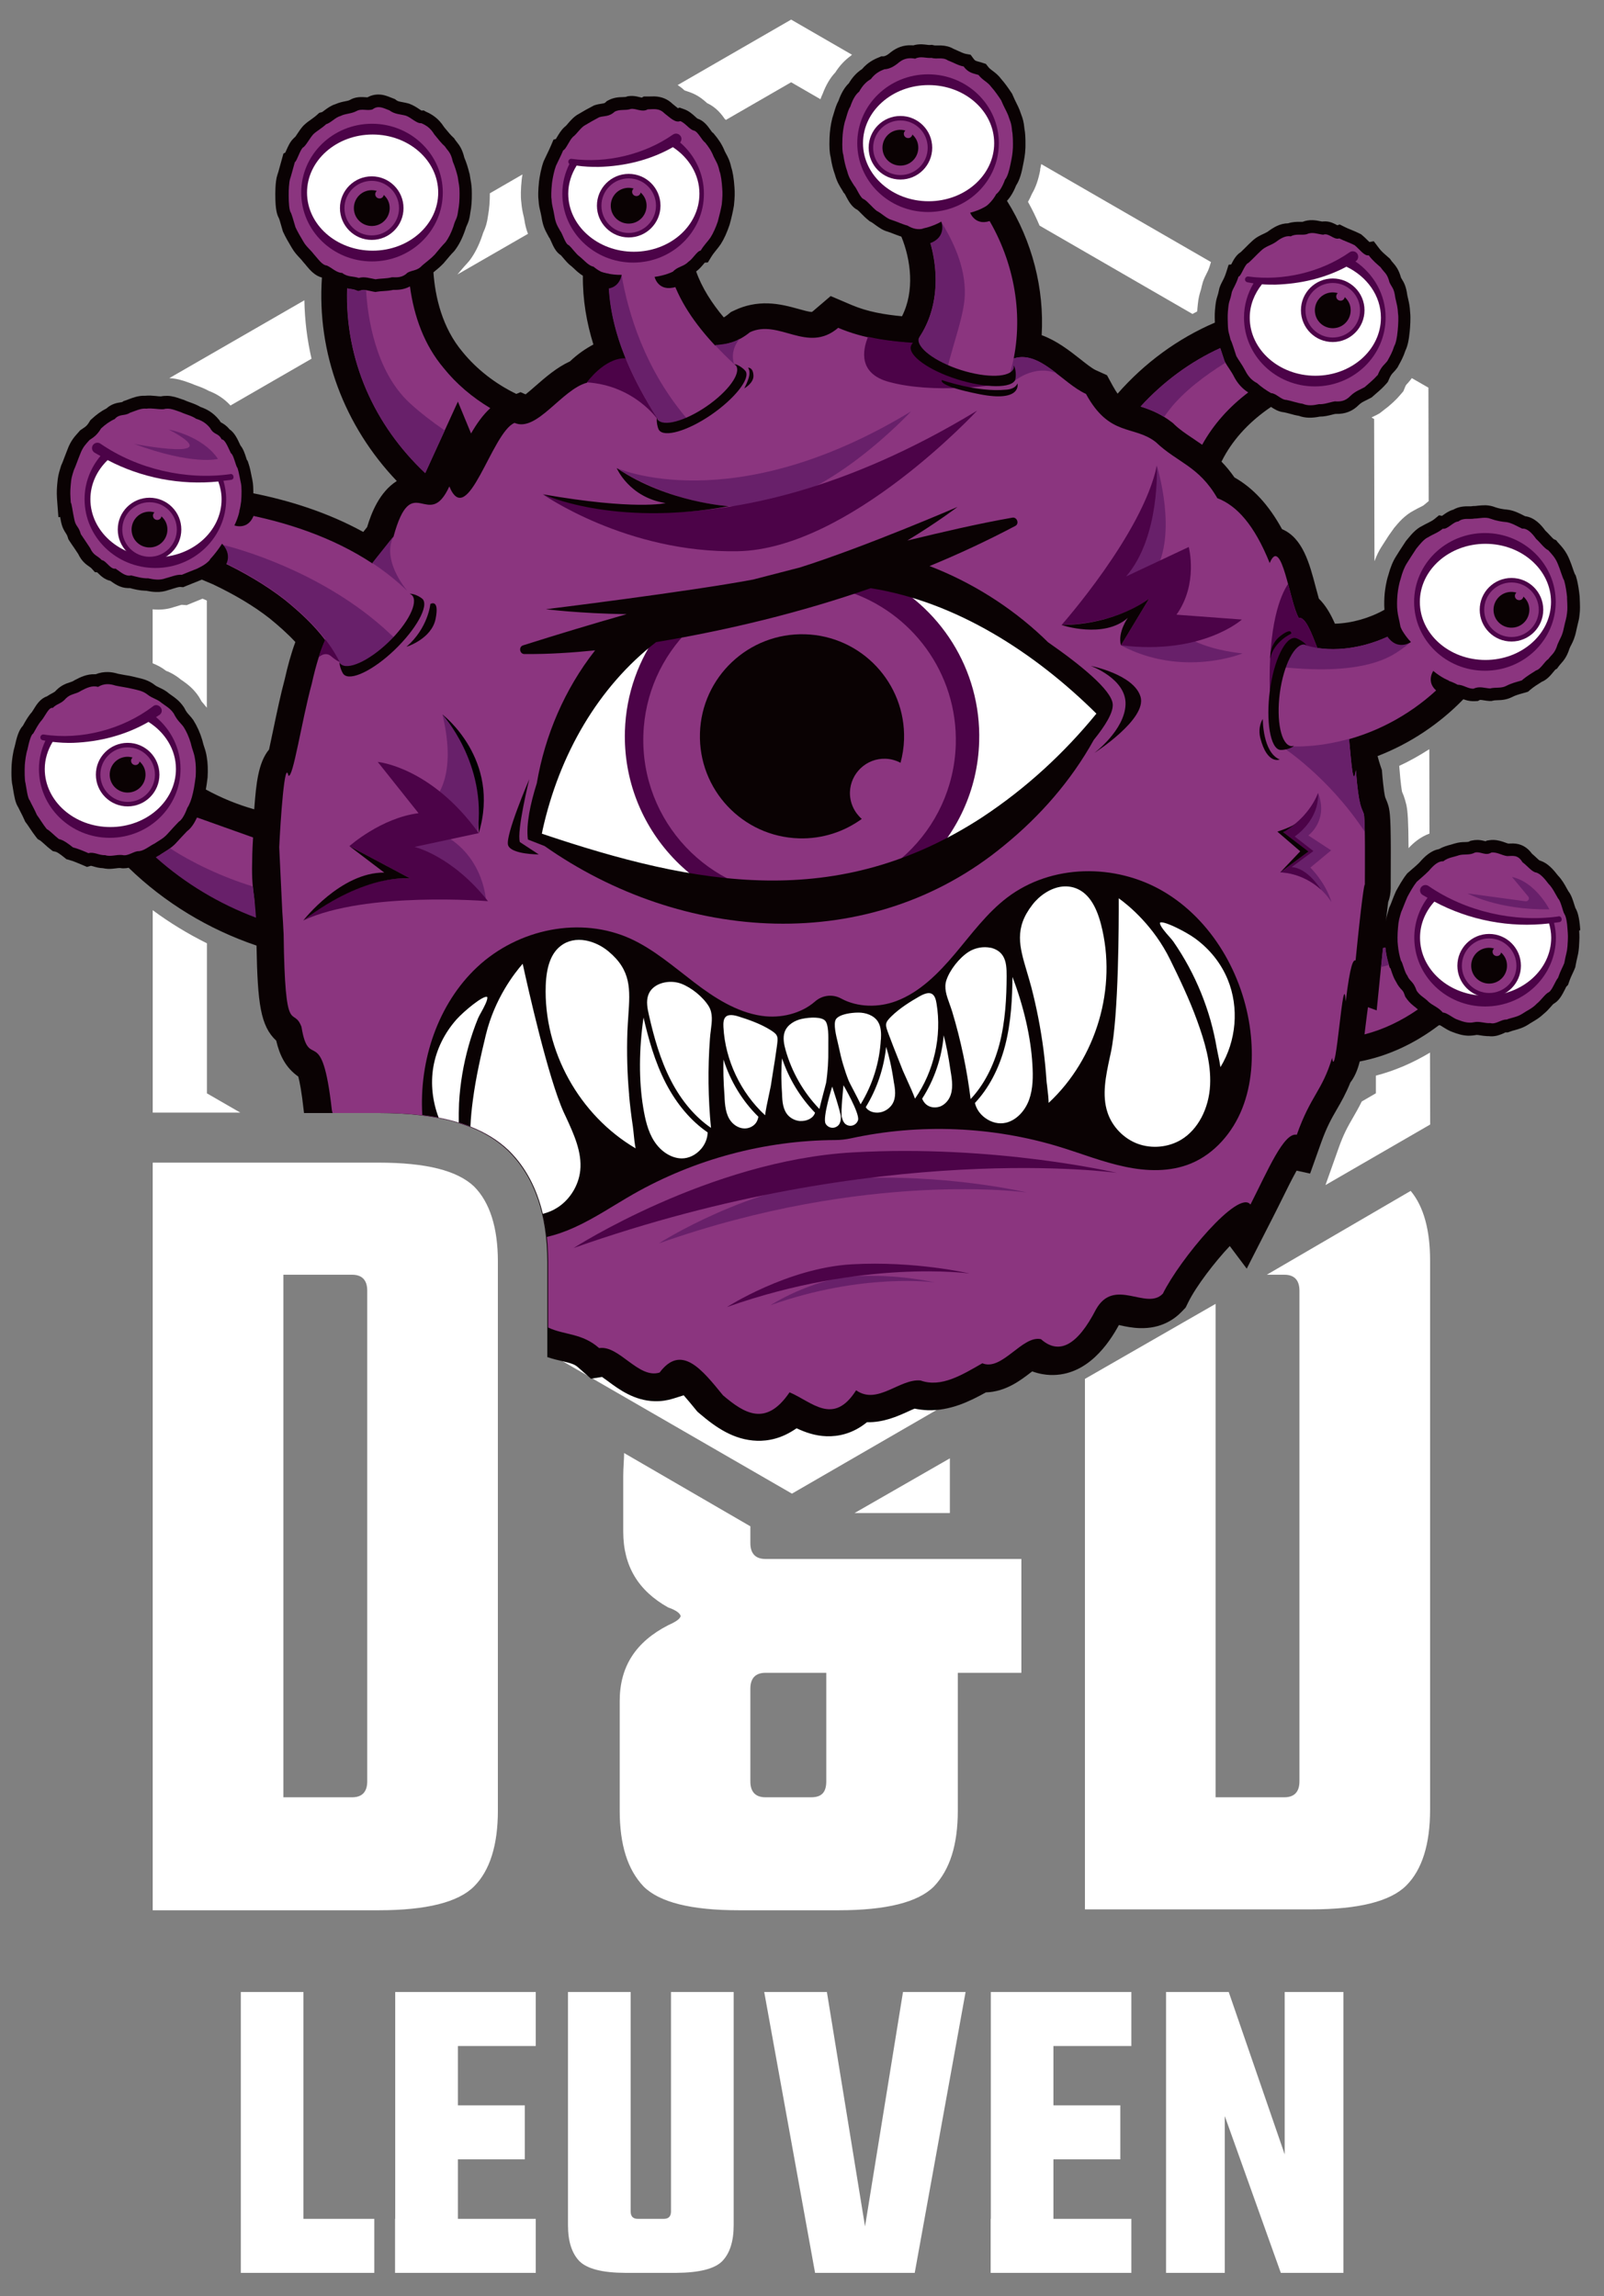 <?xml version="1.0" encoding="UTF-8"?>
<svg id="Beholder" xmlns="http://www.w3.org/2000/svg" viewBox="0 0 181.7 260.14">
  <rect x="0" y="0" width="181.7" height="260.14" fill="#808080" stroke="none"/>
  <defs>
    <style>
      .cls-1 {
        fill: none;
      }

      .cls-2 {
        fill: #0a0203;
      }

      .cls-3 {
        fill: #010101;
      }

      .cls-4 {
        fill: #68206a;
      }

      .cls-5 {
        fill: #fff;
      }

      .cls-6 {
        fill: #8b357f;
      }

      .cls-7 {
        fill: #4c0348;
      }
    </style>
  </defs>
  <rect class="cls-1" x="0" y=".04" width="181.7" height="260.14"/>
  <path class="cls-5" d="M77.51,10.21c-.24-.22-.49-.41-.75-.57l12.86-7.42,6.89,3.98s-.09.08-.14.13c-.67.48-1.26,1.11-1.75,1.88-.59.62-1.05,1.42-1.43,2.42-.1.19-.17.4-.25.61l-3.32-1.92-7.4,4.27-.05-.06-.05-.03c-.35-.5-.96-1.33-2.01-1.81-.38-.34-1.01-.9-1.91-1.22l-.69-.24ZM21.8,43.5c.2.09.33.14.45.18.4.14.89.32,1.41.61.96.36,1.77.91,2.45,1.65l9.18-5.3c-.5-2.16-.77-4.37-.81-6.62l-15.3,8.82c.88.04,1.59.29,2.07.46l.55.2ZM59.39,24.85c-.03-.19-.07-.36-.11-.51-.08-.36-.18-.79-.23-1.46-.08-.62-.06-1.44.05-2.55.02-.18.05-.37.09-.57l-3.7,2.14c0,.92-.06,1.72-.2,2.5-.12.88-.29,1.39-.54,1.93-.02.05-.05.11-.08.23l-.04.12c-.39,1.15-.87,2.09-1.46,2.86l-.29.33c-.24.25-.62.7-.96,1.11l-.11.12,8-4.61c-.17-.43-.32-.96-.42-1.64ZM155.72,63.54c.22-.6.48-1.14.78-1.6.21-.34.49-.77.81-1.26l.61-.86c.48-.58,1.2-1.46,2.27-2,.24-.14.48-.26.72-.38.14-.07.3-.15.34-.18l.59-.49-.03-12.85-1.88-1.08c-.24.33-.44.55-.61.73-.07.08-.1.15-.14.25l-.21.51-.36.42c-.48.57-.95.97-1.37,1.33l-.98.76c-.21.12-.41.22-.62.32-.1.05-.21.1-.27.14l.29.17.04,16.07ZM158.51,86.81l.02.27c.13,1.69.25,2.39.29,2.61.14.32.25.61.35.96l.14.53c.16.76.23,1.78.25,4.91.56-.61,1.35-1.28,2.37-1.65l-.02-9.56c-1.1.7-2.23,1.35-3.41,1.89v.03ZM117.84,19.24c-.21,1.11-.52,2.01-.94,2.71-.14.33-.29.64-.45.92.49.87.92,1.77,1.31,2.69l17.32,10.01c.18-.09.36-.2.54-.29.01-.25.04-.51.07-.82.07-.71.19-1.12.31-1.51.04-.11.07-.23.13-.51l.13-.49c.15-.42.3-.73.46-1.03.11-.22.17-.33.28-.66l.18-.57-19.23-11.1c-.04.21-.08.43-.13.64ZM18.96,76.05c.37.17.92.43,1.51.93.05.04.1.07.15.1.51.36,1.24.86,1.9,1.84l.25.43c.06.12.06.12.23.31.15.17.29.34.43.52v-12.14s-.06-.03-.08-.04l-.41-.17c-.33.13-.68.27-1.04.42l-.75.31-.58-.04c-.09.02-.18.06-.27.08-.18.06-.36.11-.54.16-.66.23-1.35.33-2.09.3-.13,0-.25-.02-.38-.03v6.12c.48.18,1.01.45,1.55.87-.02-.01.05,0,.12.04ZM161.99,119.25c-1.96,1.18-4.03,2.07-6.13,2.61v2s-1.6.93-1.6.93c-.34.69-.68,1.28-.99,1.82-.58,1-1.06,1.84-1.64,3.48l-1.48,4.17,11.86-6.86-.02-8.16ZM27.22,126.05l-3.78-2.18v-17c-2.16-1.07-4.22-2.33-6.14-3.75v22.93h9.92ZM89.71,162.13l-27.64-15.96v7.09l27.64,15.96,41.11-23.78-8.53-2.16-32.59,18.85ZM107.6,171.42h-10.8l10.8-6.2v6.2h0ZM86.7,176.62h29v12.9h-7.2v15.6c0,3.9-.9,6.7-2.7,8.6-1.8,1.8-5.4,2.7-10.8,2.7h-11.3c-5.4,0-9-.9-10.8-2.7-1.8-1.9-2.7-4.7-2.7-8.6v-12.4c0-3.9,1.8-6.7,5.5-8.6.9-.4,1.3-.7,1.4-1,0-.3-.5-.7-1.4-1-3.4-1.9-5.1-4.7-5.1-8.6v-6.3c0-1,.1-1.9.1-2.6l14.3,8.3v1.9c0,1.2.6,1.8,1.7,1.8ZM93.6,189.52h-6.9c-1.1,0-1.7.6-1.7,1.8v10.5c0,1.2.6,1.8,1.7,1.8h5.2c1.2,0,1.7-.6,1.7-1.8v-12.3ZM56.4,142.92v62.2c0,3.9-.9,6.8-2.7,8.6s-5.4,2.7-10.8,2.7h-25.6v-84.7h25.6c5.4,0,8.9.9,10.8,2.7,1.8,1.8,2.7,4.7,2.7,8.5ZM41.6,146.22c0-1.2-.6-1.8-1.7-1.8h-7.8v59.2h7.8c1.1,0,1.7-.6,1.7-1.8v-55.6ZM143.5,144.42h2c1.1,0,1.7.6,1.7,1.8v55.6c0,1.2-.6,1.8-1.7,1.8h-7.8v-55.9l-14.8,8.5v60.1h25.6c5.4,0,9-.9,10.8-2.7s2.7-4.7,2.7-8.6v-62.2c0-3.4-.7-6.1-2.2-7.9l-16.3,9.5ZM27.28,225.68h7.09v25.7h8.03v6.12h-15.12v-31.82ZM60.69,225.68v6.12h-8.82v6.72h7.58v6.12h-7.58v6.74h8.82v6.12h-15.94v-6.12h.02v-25.7h15.92ZM76.01,225.68h7.1v26.41c0,1.85-.44,3.21-1.31,4.1-.87.86-2.59,1.29-5.17,1.31h-5.81c-2.57-.01-4.29-.45-5.17-1.31-.87-.89-1.31-2.25-1.31-4.1v-26.41h7.1v24.86c0,.56.27.84.8.84h2.95c.55,0,.82-.28.82-.84v-24.86ZM86.57,225.68h7.1l4.32,26.56,4.3-26.56h7.09l-5.76,31.82h-11.29l-5.76-31.82ZM128.16,225.68v6.12h-8.83v6.72h7.58v6.12h-7.58v6.74h8.83v6.12h-15.94v-6.12h.02v-25.7h15.92ZM138.74,239.76v17.74h-6.65v-31.82h7.1l6.34,18.4v-18.4h6.65v31.82h-7.09l-6.34-17.74Z"/>
  <path class="cls-2" d="M179,105.4v-.17c-.1-1.41-.33-2.01-.54-2.36-.04-.1-.08-.23-.12-.37-.17-.54-.34-1.1-.67-1.52-.05-.09-.1-.18-.16-.28-.27-.5-.58-1.05-1.01-1.49-.55-.71-1.16-1.41-1.99-1.69l-.14-.05c-.09-.07-.23-.21-.33-.3-.15-.14-.32-.3-.5-.45-.53-.74-1.24-1.14-2.12-1.16-.16,0-.33,0-.5.01h-.07c-.09-.02-.22-.07-.33-.11-.35-.13-.8-.28-1.32-.3-.16,0-.32,0-.48.03l-.32.05-.1.07s-.06-.02-.09-.02c-.22-.06-.49-.12-.82-.13-.23,0-.45.02-.67.07l-.17.04-.15.08c-.07.04-.25.04-.44.05-.31,0-.7.02-1.2.17-.15.05-.29.09-.43.13-.36.09-.83.22-1.33.5-.93.17-1.65.87-2.2,1.51-.33.33-.64.59-.92.83l-.46.4-.08.1c-.48.61-.87,1.33-1.19,1.9l-.05.11c-.16.36-.31.73-.43,1.06-.1.26-.18.48-.26.63l-.05.11-.11.38c-.12.41-.21.73-.27,1.21,0,0,0,0,0,0,.12-1.04.21-1.76.27-2.24.18-.47.28-.98.29-1.54,0-.17,0-.35,0-.55v-.33c.04-6.02-.03-7.39-.19-8.18l-.04-.18-.05-.18c-.09-.31-.2-.56-.34-.9-.02-.06-.19-.65-.38-3.1,0,0-.3-.83-.49-1.58,3.65-1.41,6.98-3.62,9.72-6.44.29.11.63.2,1.03.22.08,0,.17,0,.25,0l.36-.02.25-.13c.14,0,.27.03.41.05.22.03.43.07.65.08h.23s.22-.05.22-.05c.1-.03.26-.03.44-.04.43-.01,1.03-.03,1.68-.36.37-.19.74-.3,1.18-.42l.62-.18.23-.2c.41-.35.81-.6,1.24-.87l.08-.05c.6-.24,1.02-.75,1.33-1.13.08-.09.15-.19.22-.26l.19-.11.17-.24c.08-.11.16-.19.23-.28.38-.42.72-.84,1.01-1.75.07-.18.14-.31.21-.44.19-.37.4-.8.56-1.6.07-.33.13-.55.17-.74.09-.34.16-.63.2-1.06.07-.57.06-.93.01-2.08-.05-.49-.16-1.43-.4-2.22l-.04-.14-.1-.16c-.07-.14-.14-.37-.23-.62-.12-.35-.25-.73-.39-1.05-.36-.88-.81-1.38-1.22-1.83l-.12-.13-.15-.2-.28-.13c-.09-.06-.3-.29-.44-.44-.17-.18-.34-.37-.52-.53-.49-.68-1.23-1.49-2.29-1.63-.05-.02-.09-.05-.14-.07-.49-.25-1.04-.53-1.7-.65h-.07s-.07-.02-.07-.02c-.53-.04-1.01-.14-1.39-.27-.34-.14-.7-.21-1.1-.23-.3,0-.59.02-.89.05-.14.02-.28.04-.42.04h-.12s-.12.02-.12.02c-.12.02-.23.01-.35.01-.42,0-1.08-.01-1.76.38-.48.13-.85.4-1.15.61-.04.03-.08.06-.12.09l-.35-.06-.51.42c-.22.18-.45.29-.74.44-.22.11-.44.22-.65.34-.72.34-1.25.99-1.68,1.51l-.18.22-.3.46c-.31.47-.58.89-.8,1.25-.36.56-.65,1.27-.88,2.13-.25.77-.36,1.6-.41,2.05-.05.54-.08,1.28-.03,1.88-1.7.96-3.73,1.53-5.61,1.58-.44-1-1-2.04-1.82-2.84-.12-.43-.25-.93-.36-1.32-.69-2.63-1.46-5.56-3.81-6.55-1.5-2.74-3.29-4.68-5.39-5.86-.48-.69-.97-1.28-1.47-1.79.09-.17.18-.35.27-.52,1.21-2.2,3.01-4.1,5.34-5.68.35.23.81.54,1.47.61.22.04.44.1.66.16.31.09.65.18,1.02.24.36.13.74.2,1.14.21.45.01.88-.05,1.22-.12.53,0,1.01-.12,1.4-.22.13-.03.25-.07.38-.09.03,0,.05,0,.08,0,1.04.03,1.9-.32,2.58-1.02.25-.24.49-.36.82-.52.17-.08.34-.17.51-.26l.14-.08s.39-.35.52-.46c.38-.32.76-.66,1.15-1.11l.15-.18.09-.21c.22-.54.36-.68.55-.88.15-.16.29-.31.42-.5l.05-.07.12-.23c.28-.5.53-.97.75-1.64.25-.51.4-1.2.49-2.16.05-.48.13-1.57.05-2.19-.04-.7-.12-1.06-.22-1.49-.03-.13-.06-.27-.1-.44-.13-.98-.36-1.41-.62-1.83-.03-.05-.07-.11-.1-.18-.24-.88-.58-1.31-.93-1.71-.07-.08-.15-.16-.22-.28l-.1-.14s-.32-.29-.43-.38c-.3-.26-.58-.5-.87-.9l-.53-.7-.49.09c-.08-.07-.16-.16-.23-.22-.2-.2-.39-.39-.6-.56l-.11-.09-.13-.07c-.33-.17-.67-.31-1.01-.45-.25-.1-.5-.2-.75-.33l-.54-.27-.27.09s-.02-.01-.03-.02c-.3-.16-.75-.41-1.32-.42-.12,0-.24,0-.36.02-.05-.01-.11-.02-.16-.03-.26-.05-.58-.12-.93-.13-.4-.01-.78.05-1.13.19-.08,0-.2,0-.32,0-.34,0-.81,0-1.33.17-.91,0-1.68.48-2.32.96-.15.09-.29.15-.43.22-.39.18-.87.4-1.33.84-.26.23-.5.48-.74.72-.18.18-.36.36-.53.52-.54.33-.84.91-1.09,1.4l-.29.03-.28.88c-.16.49-.28.72-.41.96-.13.25-.24.47-.34.76l-.03.1-.02.1c-.08.41-.14.6-.19.75-.1.31-.17.57-.23,1.11-.08.72-.09,1.04-.06,1.9-4.2,1.8-7.97,4.57-11.02,8.05-.16-.23-.33-.5-.53-.86l-.67-1.23-1.28-.58c-.42-.19-1.15-.77-1.79-1.28-1.21-.95-2.62-2.05-4.33-2.68.31-5.24-1.06-10.63-3.93-15.22.39-.42.74-.99,1.04-1.75.24-.36.54-.99.76-2.2.14-.68.26-1.26.29-2.03,0-.01.05-1.4-.11-2.18-.07-.78-.19-1.16-.36-1.6-.04-.11-.09-.23-.14-.39l-.02-.06-.02-.06c-.11-.28-.24-.54-.38-.82-.12-.25-.26-.52-.41-.88l-.05-.13-.08-.12c-.33-.5-.73-1.08-1.2-1.61-.33-.44-.67-.69-.95-.9-.2-.15-.35-.26-.5-.45l-.26-.33-.4-.13c-.13-.05-.27-.08-.41-.12-.36-.1-.42-.11-.58-.33l-.34-.46-.56-.1c-.2-.04-.52-.18-.82-.32-.19-.09-.39-.18-.58-.26-.4-.23-.86-.35-1.38-.37-.13,0-.26,0-.39,0-.06,0-.12,0-.21,0-.03,0-.07,0-.12,0l-.33-.07-.27.02c-.1,0-.21-.02-.31-.03-.18-.02-.36-.04-.55-.05-.35-.01-.67.03-.97.12-.08,0-.16-.01-.23-.01-.84-.03-1.6.22-2.33.79-.48.42-.75.46-.83.46h-.24s-.22.1-.22.1c-.61.24-1.31.59-1.96,1.35-.59.38-1.08.91-1.49,1.6-.48.46-.87,1.12-1.18,2-.22.39-.37.87-.54,1.45-.05.16-.09.3-.12.39l-.03.09-.02.09c-.17.67-.27,1.41-.3,2.15-.04,1.1,0,1.73.13,2.2.1.72.27,1.4.48,1.97.22.81.52,1.28.78,1.7l.15.25.04.09.11.11c.07.09.13.22.2.36.29.54.64,1.19,1.29,1.51.11.09.29.27.41.4.25.26.54.54.87.8l.11.09.13.06c.1.05.29.19.45.31.4.29.89.65,1.43.79.23.07.45.16.68.25.27.1.57.22.88.32,1.07,2.62,1.53,6.15.07,9.02-1.97-.19-3.87-.5-5.69-1.27l-2.39-1.02-1.98,1.69c-.09.08-.14.11-.17.11,0,0,0,0,0,0-.33-.01-.93-.18-1.5-.34-.95-.26-2.13-.59-3.45-.63-1.32-.04-2.58.22-3.73.76l-.47.22-.4.33c-.14.11-.27.2-.41.28-1.35-1.61-2.48-3.36-3.13-5.21,0,0,.01,0,.02-.01.33-.24.59-.55.82-.82.04-.05.09-.11.13-.16l.36-.03.37-.61c.2-.32.38-.54.57-.78.18-.22.35-.43.53-.7.37-.58.69-1.29.99-2.18.22-.79.38-1.52.49-2.16.1-.96.11-1.43.06-2.1-.07-.99-.19-1.74-.36-2.23-.16-.76-.39-1.19-.6-1.57-.04-.08-.09-.16-.13-.25-.34-.85-.77-1.43-1.18-1.92l-.14-.17-.11-.07c-.06-.07-.12-.17-.19-.26-.32-.45-.74-1.05-1.49-1.3-.08-.06-.16-.14-.25-.22-.32-.29-.72-.65-1.26-.84l-.51-.18-.18.07c-.11-.08-.24-.19-.34-.27-.09-.08-.19-.15-.28-.23-.56-.54-1.23-.81-2.04-.84-.19,0-.37,0-.56.01-.09,0-.18,0-.27,0h-.38s-.23.13-.23.13c-.07-.01-.14-.03-.21-.05-.23-.06-.53-.13-.86-.14-.13,0-.26,0-.39.02l-.15.02-.14.05c-.08.03-.24.03-.41.04-.43.01-1.02.03-1.66.38l-.16.09-.13.13c-.09.08-.12.1-.46.15-.25.04-.49.08-.73.16l-.12.04-.11.06c-.57.29-1.11.6-1.61.9-.51.27-.9.71-1.21,1.07-.11.13-.21.26-.31.34l-.07.05-.06.06c-.36.33-.61.77-.84,1.15-.03.06-.07.12-.1.17l-.27.07-.27.64c-.18.43-.35.76-.49,1.06-.12.24-.22.46-.35.74-.29.77-.46,1.75-.53,2.31-.1.98-.12,1.7-.05,2.15.03.55.11.86.19,1.19.04.18.09.38.14.66.15,1,.4,1.49.69,2.02l.11.2.02.06.09.11c.06.1.11.24.18.38.24.55.53,1.22,1.11,1.58.08.08.18.21.26.3.28.33.6.71.94.95.1.08.21.19.32.29.27.26.59.55.97.78-.03,2.71.42,5.31,1.19,7.79-.87.47-1.77,1.07-2.65,1.91-1.52.7-2.77,1.8-3.91,2.79-.33.29-.76.67-1.12.95l-.57-.25-.48.2c-2.36-1.14-4.49-2.79-6.09-4.76-2.31-2.74-3.1-6.22-3.3-9.01,0,0,.01-.01.02-.02.37-.3.75-.61,1.13-1.01l.1-.12c.4-.48.78-.93,1.08-1.23l.06-.07.05-.07c.45-.59.83-1.33,1.16-2.29.08-.28.14-.42.2-.54.16-.35.29-.67.38-1.41.13-.67.18-1.37.17-2.19,0-.7-.05-1.02-.13-1.48-.03-.16-.06-.34-.1-.6v-.07s-.03-.07-.03-.07c-.17-.69-.36-1.3-.59-1.83-.22-.92-.52-1.36-.86-1.78-.06-.08-.12-.15-.19-.25l-.11-.17-.15-.14c-.21-.19-.52-.56-.85-.96l-.13-.16c-.66-1.04-1.45-1.48-2.07-1.75l-.24-.14-.25.02c-.08-.05-.2-.13-.28-.18-.28-.19-.63-.42-1.14-.61-.23-.07-.47-.11-.71-.16-.37-.07-.55-.1-.71-.22l-.17-.13-.44-.17c-.37-.15-.83-.34-1.38-.35-.46-.01-.9.1-1.3.32,0,0-.41-.03-.51-.03-.38-.01-.95.01-1.48.33-.13.07-.31.11-.54.15-.3.06-.68.14-1.08.32-.5.15-.89.44-1.22.68-.12.09-.23.18-.3.22l-.33.09-.25.23c-.22.2-.44.35-.64.5-.28.19-.54.38-.79.62l-.08.07c-.28.29-.51.64-.71.94-.09.14-.18.28-.26.38l-.04.02-.14.14c-.39.37-.62.9-.84,1.4-.03.07-.06.14-.09.2l-.21.11-.39,1.4c-.13.48-.23.84-.3,1.03-.26.75-.23,2.29-.23,2.29,0,1.65.2,2.23.4,2.59.06.12.19.57.28.9l.18.62.04.08c.26.57.56,1.08.88,1.62l.07.12c.3.52.61.85.89,1.15.13.14.27.28.41.47l.05.06.05.06c.09.09.18.2.27.32.41.49.95,1.13,1.76,1.34-.59,8.58,2.55,16.82,8.48,23.05-1.97,1.25-2.89,3.64-3.36,5.22-.15.19-.3.37-.44.55-4.05-2.23-8.41-3.57-12.45-4.38,0-.49-.01-1.07-.11-1.51-.02-.08-.05-.23-.08-.39-.09-.45-.19-1-.35-1.46l-.11-.33-.08-.08c-.03-.08-.05-.16-.08-.25-.16-.5-.33-1.01-.65-1.4-.02-.05-.05-.1-.07-.15-.26-.57-.59-1.29-1.18-1.69-.34-.43-.7-.63-.92-.75-.03-.02-.07-.03-.12-.11l-.06-.11-.08-.1c-.7-.87-1.48-1.24-2.07-1.44-.43-.25-.84-.4-1.2-.53-.19-.07-.38-.13-.57-.22l-.08-.04s-.28-.1-.39-.13c-.42-.15-.93-.33-1.53-.35-.25,0-.49.01-.72.06-.03,0-.05,0-.08,0-.16,0-.33-.02-.49-.04-.22-.02-.44-.04-.65-.05-.19,0-.38,0-.57.02-.02,0-.04,0-.06,0-.73-.02-1.35.22-1.85.41-.13.05-.25.1-.38.14l-.16.05-.16.11c-.07.02-.14.03-.2.04-.36.05-.99.15-1.59.69-.58.29-1.14.7-1.69,1.21l-.14.13-.1.17c-.26.44-.44.56-.73.75l-.32.22-.29.33c-.34.38-.77.86-1.11,1.75-.14.35-.27.7-.39,1.01-.12.32-.22.59-.3.76l-.05.1-.11.36c-.17.55-.28.95-.35,1.84-.07.81-.05,1.25.02,2.14l.12,1.55.19-.03c.04.19.07.39.11.57.14.64.34.97.55,1.29.09.14.14.21.22.48l.06.19.11.17c.16.25.33.5.52.77.15.22.31.46.48.72.4.85.91,1.2,1.26,1.44.13.09.2.14.26.21l.37.41.27.03s.06.06.08.08c.31.31.76.74,1.41.88.47.34,1.12.8,1.96.82.07,0,.15,0,.22,0h.03c.51.14,1.09.28,1.74.3.03,0,.07,0,.1,0,.33.07.71.13,1.1.14.52.02.99-.06,1.43-.22.18-.05.36-.1.53-.16.29-.09.61-.19.79-.19,0,0,.34.03.34.03l.31-.13c.59-.24,1.16-.47,1.69-.68l.12-.05,1.25.53c2.53,1.2,4.7,2.51,6.42,3.86.97.79,1.99,1.68,2.92,2.68-.5,1.35-.88,2.78-1.2,4.2-.47,1.75-.9,3.8-1.28,5.62-.15.74-.34,1.62-.5,2.36-1.25,1.49-1.46,4.03-1.65,6.38-.01.13-.02.26-.03.39-1.9-.53-3.74-1.29-5.48-2.24.08-.44.14-.88.18-1.23l.02-.16c.05-.86.02-1.61-.09-2.26-.07-.49-.17-.8-.27-1.1-.07-.2-.14-.42-.25-.87-.24-.81-.57-1.54-1.01-2.25-.14-.2-.29-.37-.45-.55-.21-.23-.36-.4-.54-.77l-.05-.09-.06-.09c-.46-.67-.96-1.02-1.36-1.3-.09-.06-.19-.13-.28-.2-.4-.35-.79-.53-1.11-.68-.2-.1-.37-.17-.5-.28-.71-.56-1.43-.72-2.01-.85l-.28-.07c-.39-.1-.78-.17-1.18-.23-.23-.04-.46-.08-.69-.13-.4-.12-.77-.19-1.14-.2-.49-.01-.96.07-1.41.25-.04,0-.07,0-.11,0-.87-.03-1.61.32-2.23.65l-.08.04-.07.05c-.09.06-.2.1-.41.17-.38.12-.96.31-1.51.85l-.09.09c-.12.14-.2.18-.42.3-.17.09-.38.2-.61.36-.74.24-1.19.96-1.5,1.47-.08.13-.16.26-.19.3-.41.45-.74,1.04-1,1.51l-.03.05c-.44.46-.68,1.23-.93,2.37-.2.65-.31,1.58-.34,2.05,0,.02-.1,1.6.11,2.43l.05.31c.15.93.27,1.58.58,2.06.08.17.17.34.26.52.14.27.3.58.47.97l.07.16.11.14c.13.17.26.37.4.58.23.34.47.7.73,1.03l.18.22.25.14c.1.06.34.28.52.44.22.2.45.41.68.58l.26.2.32.07c.15.03.48.25.98.65l.23.19.29.08c.49.13,1.06.38,1.56.59l.49.21.44-.13c.07.01.21.05.31.08.28.08.63.18,1.04.19.19.04.39.07.6.08.33.01.63-.03.89-.06.14-.02.28-.04.45-.04.12.02.24.04.36.04.22,0,.43-.02.62-.07,4.09,3.97,9.06,6.98,14.49,8.82.12,6.58.45,9.1,2.23,10.77.4,1.69,1.07,3.06,2.5,4.07.15.55.38,1.68.62,3.88l.03.25h8.39c6.96,0,11.63,1.35,14.7,4.25l.11.11c2.89,2.89,4.36,7.1,4.36,12.51v10.78c.62.21,1.2.35,1.69.46,1.03.25,1.4.35,1.78.69l1.48,1.3,1.25-.2c.22.15.48.34.68.49,1.25.93,2.97,2.19,5.27,2.26.71.02,1.41-.08,2.09-.29l1.21-.38c.43.48.88,1.04,1.22,1.45l.33.4.29.25c1.81,1.54,3.85,2.97,6.47,3.05,1.23.04,2.83-.24,4.47-1.42.97.46,2.11.87,3.41.91,1.28.04,2.94-.26,4.57-1.59,1.88.04,3.45-.67,4.6-1.19.24-.11.56-.26.8-.35.48.1.98.16,1.47.18,2.54.08,4.75-.99,6.6-2.02,2.25-.07,3.93-1.36,5.17-2.32.03-.02.05-.04.08-.06.79.29,1.5.39,2.06.41,4.19.13,6.65-3.63,7.76-5.66.06.01.12.02.17.04.61.13,1.38.29,2.21.31,2.37.07,3.89-.98,4.74-1.87l.44-.46.28-.57c.91-1.86,3.04-4.62,4.72-6.4l1.92,2.56,3.06-6c.34-.66.67-1.34,1-2,.46-.94,1.08-2.19,1.59-3.1l1.53.33,1.24-3.48c.65-1.82,1.2-2.78,1.79-3.8.49-.84,1.02-1.77,1.53-3.04.44-.57.81-1.35,1.06-2.38,3.13-.59,6.2-2,8.96-4.1h.15c.07.04.26.16.39.24.29.18.64.4,1.06.54.49.19,1.07.38,1.73.4.3,0,.6-.02.95-.09.14,0,.27.03.41.05.26.04.52.08.78.09.05,0,.11,0,.16,0,.09.01.18.02.27.02.58.02,1.06-.18,1.41-.33.1-.04.2-.09.2-.11h.3s.28-.1.28-.1c.18-.07.35-.12.52-.16.42-.12.94-.26,1.52-.63.16-.11.33-.21.48-.3.39-.23.83-.49,1.29-.93.31-.25.56-.53.79-.79.1-.11.19-.23.28-.31l.11-.07c.58-.35.9-.99,1.19-1.55.08-.15.14-.29.16-.33l.21-.22.1-.29c.17-.5.31-.78.44-1.06.09-.19.17-.36.24-.55l.05-.13.02-.14c.08-.43.14-.69.19-.9.08-.32.14-.59.19-1.12.07-1.11.07-1.28.03-1.96Z"/>
  <path class="cls-6" d="M177.52,67.68c-.06-.61-.17-1.36-.34-1.93-.19-.3-.41-1.16-.71-1.86-.29-.72-.66-1.08-1.08-1.55-.43-.19-.89-.85-1.38-1.29-.49-.69-1.01-1.21-1.58-1.16-.56-.26-1.13-.62-1.73-.73-.6-.05-1.21-.16-1.82-.38-.61-.25-1.24-.04-1.85-.03-.62.12-1.22-.13-1.83.33-.6.03-1.21.92-1.76.82-.57.47-1.11.62-1.63.95-.51.21-.98.83-1.38,1.32-.41.63-.76,1.16-1.05,1.63-.29.45-.53,1.06-.71,1.76-.18.53-.3,1.19-.36,1.77-.07.75-.07,1.43-.01,1.88.06.59.18.87.35,1.82.03.08.07.17.1.26-2.81,1.74-6.4,2.6-9.52,2.13-.64-1.61-1.32-3.55-2.11-3.42-1.02-1.67-1.94-9.46-3.29-6.21-1.74-4.33-3.73-6.51-5.93-7.35-2.12-3.67-4.51-4-6.98-6.36-2.49-1.94-5.23-.55-7.9-5.45-2.63-1.19-5.29-4.98-8.19-4.01,1.16-5.84-.26-12.04-3.6-16.97.1-.05.2-.1.3-.13.48-.39.92-.8,1.32-1.52.39-.31.73-.91,1-1.65.26-.3.47-.98.63-1.8.15-.71.23-1.17.26-1.8.02-.47,0-1.56-.09-1.89-.08-1.01-.24-1.13-.45-1.81-.21-.52-.48-.93-.79-1.69-.32-.48-.69-1.03-1.12-1.51-.43-.59-.92-.7-1.45-1.36-.54-.18-1.12-.19-1.68-.96-.59-.1-1.18-.46-1.79-.69-.6-.4-1.23-.1-1.85-.28-.62.06-1.23-.24-1.85.09-.61-.11-1.21-.07-1.8.39-.6.52-1.16.79-1.7.81-.54.21-1.05.48-1.53,1.12-.47.26-.91.68-1.32,1.42-.39.3-.72.86-1,1.69-.27.38-.49,1.4-.63,1.76-.15.59-.24,1.25-.26,1.86-.04,1.04,0,1.56.1,1.83.09.66.24,1.31.44,1.87.2.78.47,1.11.79,1.63.32.34.68,1.42,1.12,1.55.44.27.91.91,1.45,1.32.54.26,1.1.87,1.68,1.02.59.18,1.18.48,1.79.64.6.36,1.22.51,1.85.32.06-.01.11-.02.17-.02,1.71,4.26,1.72,9.37-1.17,13.04-2.85-.2-5.77-.51-8.7-1.76-3.49,2.98-6.7-1.05-10,.5-1.35,1.1-2.65,1.42-3.94,1.51-2.25-2.41-4.19-5.15-5.06-8.2.15-.08.31-.19.46-.35.56-.45,1.08-.43,1.58-.95.49-.3.97-1.22,1.38-1.26.43-.7.8-1.01,1.12-1.49.32-.51.6-1.15.82-1.8.22-.81.37-1.47.45-1.93.09-.88.1-1.28.05-1.86-.04-.66-.14-1.53-.31-1.93-.16-.81-.39-1.08-.66-1.64-.27-.69-.6-1.14-.97-1.6-.38-.25-.79-1.23-1.27-1.35-.48-.1-.98-.87-1.54-1.07-.57.23-1.16-.4-1.78-.87-.62-.64-1.27-.47-1.91-.46-.65.37-1.28-.13-1.9-.05-.63.22-1.24-.01-1.85.32-.61.58-1.19.45-1.74.62-.56.29-1.09.6-1.58.89-.49.24-.97,1.03-1.38,1.32-.42.38-.81,1.45-1.12,1.54-.33.77-.6,1.27-.82,1.75-.21.56-.37,1.36-.45,1.95-.09.86-.11,1.64-.05,1.84.04.77.16.91.31,1.8.15.98.38,1.25.66,1.77.28.34.59,1.52.97,1.63.38.31.8.99,1.27,1.32.47.38.98,1.02,1.54,1.12.53.44,1.11.78,1.73.81-.08,3.38.7,6.62,1.97,9.7-1.49.37-2.97,1-4.44,2.64-2.85.75-5.69,5.66-8.2,4.55-2.58,1.04-5.31,12.22-7.39,7.2-2.39,5.22-4.22-2.04-6.33,5.71-.83,1.1-1.61,1.98-2.37,3.02-4.49-2.97-9.8-4.74-15.11-5.71.11-.52.19-1.07.23-1.33.06-.76.06-1.65-.02-2.02-.08-.3-.21-1.2-.4-1.77-.2-.2-.43-1.5-.74-1.66-.3-.59-.64-1.56-1.05-1.57-.39-.78-.85-.44-1.32-1.3-.48-.59-1-.86-1.56-1.03-.55-.37-1.15-.48-1.76-.76-.62-.2-1.26-.53-1.93-.33-.67.04-1.32-.15-1.96-.06-.64-.07-1.27.27-1.87.47-.61.4-1.16.07-1.72.71-.54.24-1.06.61-1.54,1.06-.49.82-.92,1.04-1.31,1.31-.39.45-.73.74-1.04,1.55-.3.73-.55,1.48-.73,1.85-.19.62-.3.84-.37,1.81-.06.7-.04,1.06.02,1.9.09-.02.21,1.05.4,1.9.18.85.46.69.74,1.66.3.47.66.96,1.05,1.57.39.88.84.84,1.32,1.37.49.05.99,1.09,1.56.96.55.37,1.13.93,1.76.77.62.15,1.26.35,1.93.33.66.14,1.32.24,1.96,0,.64-.16,1.27-.45,1.86-.4.6-.25,1.18-.48,1.72-.69.54-.27,1.06-.52,1.54-1.09.06-.05.11-.11.16-.16.53.22.97.41.97.41,2.56,1.21,5.09,2.67,7.28,4.38,1.7,1.38,3.29,2.85,4.57,4.55-.53,1.17-1.04,2.77-1.52,4.93-1.15,4.22-2.13,10.82-2.65,10.43-.42-2-.9,5.1-1.04,8.11l.35,7.31c.05.68.1,1.49.15,2.54.16,12.11,1.07,8,2.02,10.49.86,5.28,2.29-.83,3.45,9.49.03.1.05.18.08.28h5.24c6.96,0,11.63,1.35,14.7,4.25l.11.11c2.89,2.89,4.36,7.1,4.36,12.51v7.43c1.87.88,3.83.61,5.78,2.33,2.26-.36,4.46,3.53,6.85,2.77,2.47-3.29,4.8-.34,7.18,2.58,2.41,2.05,4.87,3.6,7.54-.34,2.52,1.06,4.95,3.85,7.54-.23,2.42,1.71,4.93-1.34,7.3-1.11,2.34.84,4.71-.64,7-1.95,2.22.93,4.54-3.21,6.64-2.73,2.06,1.83,4.14.69,6.23-3.37,2.08-3.71,5.72.17,7.58-1.79,1.91-3.88,8.58-11.88,9.92-10.09,1.98-3.89,3.79-8.22,5.25-7.91,1.6-4.51,2.86-4.92,4-8.71.42,3.02,1.28-10.73,1.54-6.37.52-4.3.86-4.76,1.12-4.67.66-6.65.99-8.81,1.05-8.57,0-1.55.06-7.18-.11-7.99-.22-.72-.57-.65-.91-4.99-.32,2.17-.52-.97-.77-3.52,4.2-1.18,8.05-3.53,11.05-6.68.41.12.83.28,1.26.52.6-.02,1.2.49,1.81.44.63-.31,1.24-.06,1.85-.02.62-.17,1.23.02,1.83-.29.61-.32,1.19-.45,1.76-.62.57-.5,1.12-.81,1.63-1.14.51-.12.98-1.04,1.38-1.28.41-.56.74-.64,1.05-1.67.3-.73.52-.91.71-1.85.19-.89.3-1.1.36-1.69.06-.43.05-.7,0-1.76Z"/>
  <g>
    <path class="cls-6" d="M50.26,41.7c-2.21-2.61-3.37-5.88-3.82-9.25-.74.4-1.44.4-1.89.39-.41.09-.8.12-1.15.14-.21.01-.42.03-.63.06l-.24.04-.24-.04c-.16-.03-.31-.06-.47-.1-.24-.05-.46-.1-.63-.1-.06,0-.11,0-.15.01l-.45.13-.44-.16c-.1-.03-.24-.06-.42-.08-.12-.02-.26-.04-.41-.07-.27,8.12,3.11,15.52,8.85,20.92l3.7-8.09,1.49,3.61c.64-1.11,1.34-2.1,2.18-2.87-2.02-1.21-3.84-2.74-5.29-4.55Z"/>
    <path class="cls-6" d="M139.76,42.61c-.18-.34-.36-.6-.52-.85-.17-.25-.32-.48-.46-.73l-.06-.11s-.2-.6-.27-.82c-.07-.21-.15-.46-.22-.66-3.42,1.56-6.48,3.83-9.03,6.62,1,.31,2.25.78,3.51,1.75l.17.13.15.15c.61.58,1.26,1.02,2.01,1.52.36.24.74.5,1.14.78,1.31-2.37,3.1-4.32,5.22-5.93-.68-.43-1.23-1.03-1.65-1.86Z"/>
    <path class="cls-6" d="M160.4,114.17c-.32-.24-.73-.55-1.11-1.1l-.11-.16-.06-.18c-.13-.37-.2-.45-.34-.6-.17-.18-.41-.44-.63-.89-.25-.38-.4-.83-.55-1.27-.03-.09-.06-.18-.08-.25l-.1-.1-.11-.36c-.2-.68-.32-1.28-.38-1.91-.09.02-.18.05-.27.06-.05.52-.11,1.06-.17,1.67l-.54,5.39-.99-.36c-.09.61-.2,1.57-.29,2.26-.03.27-.07.55-.1.82,2.16-.55,4.2-1.55,6.05-2.83-.08-.07-.16-.13-.24-.19Z"/>
    <path class="cls-4" d="M138.78,41.03l-.06-.11s-.2-.6-.27-.82c-.07-.21-.15-.47-.22-.67-3.42,1.56-6.48,3.84-9.02,6.63.78.24,1.7.58,2.66,1.17.21-.3.43-.6.65-.88,1.59-2.02,3.98-3.81,6.3-5.26-.01-.02-.03-.04-.04-.06Z"/>
    <path class="cls-4" d="M157.32,109.26c-.2-.68-.32-1.27-.38-1.9-.09.02-.18.04-.27.05-.05.52-.11,1.06-.17,1.67l-.05.47c.3-.06.6-.14.89-.23l-.02-.06Z"/>
    <path class="cls-4" d="M41.48,32.88c-.1-.02-.2-.03-.28-.03-.06,0-.11,0-.15.01l-.45.13-.44-.16c-.1-.03-.24-.06-.42-.08-.12-.02-.25-.04-.4-.07-.27,8.13,3.08,15.53,8.83,20.93l2.21-4.84c-1.44-.99-2.82-2.05-3.99-3.13-3.96-3.68-4.76-9.97-4.92-12.76Z"/>
    <g>
      <path class="cls-6" d="M28.73,101.23c-.15-1.22-.22-1.92-.15-4.48.01-.41.04-1.08.09-1.87l-6.28-2.24h-.09c-.32.71-.69,1.22-1.12,1.54-.34.35-.71.76-1.13,1.21-.46.53-.95.84-1.38,1.11-.12.08-.25.16-.38.24l-.09.06-.06.03v.14s8.67,4.66,8.67,4.66l2.04.64c-.04-.43-.09-.76-.12-1.05Z"/>
      <path class="cls-4" d="M28.73,101.23c-.04-.29-.07-.54-.09-.8-3.52-1.08-6.95-2.73-9.36-4.32-.21.15-.41.28-.61.4-.12.08-.25.16-.38.24l-.09.06-.1.05c-.14.06-.27.15-.41.24-.01,0-.03.02-.04.03,3.32,2.97,7.19,5.28,11.35,6.84-.1-1.43-.19-2.17-.26-2.74Z"/>
    </g>
    <path class="cls-6" d="M156.01,42.53c-.44.52-.91.87-1.42,1.33-.51.29-1.04.44-1.61.99-.57.6-1.15.67-1.75.62-.6.09-1.21.36-1.83.32-.62.14-1.24.21-1.85-.05-.62-.08-1.22-.32-1.82-.43-.6,0-1.17-.76-1.74-.77-.56-.32-1.1-.69-1.6-1.14-.51-.26-.96-.67-1.34-1.43-.38-.72-.72-1.12-1-1.63-.27-.8-.48-1.55-.65-1.85-.16-.74-.28-.79-.31-1.72-.03-.99-.03-1.22.05-1.92.08-.85.19-.65.4-1.75.19-.55.43-.75.76-1.76.3-.03.7-1.44,1.13-1.56.43-.38.91-.91,1.42-1.38.51-.49,1.05-.58,1.61-.94.57-.43,1.16-.8,1.75-.68.6-.34,1.21-.09,1.83-.25.62-.3,1.24,0,1.85.06.63-.25,1.21.63,1.82.42.59.3,1.18.48,1.74.77.56.45,1.08,1.24,1.6,1.15.5.66.95.99,1.35,1.36.39.59.74.65,1,1.7.28.61.51.61.66,1.75.16.76.27.98.31,1.83.06.26.03,1.21-.04,1.88-.08.86-.21,1.45-.4,1.78-.2.65-.44,1.07-.76,1.65-.31.44-.67.54-1.13,1.67Z"/>
    <path class="cls-6" d="M174.05,113.75c-.52.53-1.06.73-1.63,1.12-.57.36-1.15.41-1.76.64-.6-.03-1.22.58-1.83.4-.62.05-1.23-.24-1.85-.1-.62.14-1.23-.04-1.82-.27-.59-.18-1.16-.78-1.72-.83-.54-.62-1.08-.75-1.58-1.18-.49-.52-.97-.67-1.38-1.28-.4-1.16-.78-1.01-1.07-1.74-.3-.34-.52-1.49-.71-1.67-.18-.59-.29-1.14-.35-1.76-.06-.4-.05-1.28.01-1.93.07-.92.18-1.17.36-1.81.17-.36.41-1.05.71-1.73.29-.54.65-1.19,1.05-1.7.4-.36.86-.73,1.38-1.25.52-.62,1.07-1.12,1.63-1.08.57-.44,1.15-.46,1.76-.68.6-.18,1.21.03,1.83-.31.62-.16,1.22.42,1.85,0,.62-.09,1.22.33,1.81.4.6,0,1.19-.21,1.73.7.55.39,1.07,1.12,1.58,1.17.5.17.96.74,1.38,1.29.42.4.78,1.16,1.08,1.66.31.28.52,1.47.71,1.75.19.29.3.93.35,1.74.05.76.07.77-.01,1.95-.06.7-.17.8-.36,1.87-.17.44-.4.78-.71,1.67-.29.31-.65,1.39-1.05,1.63-.4.16-.87.93-1.38,1.31Z"/>
    <path class="cls-6" d="M22.09,85.97c.1.58.12,1.23.08,1.98-.03.2-.14,1.18-.3,1.83-.17.79-.39,1.35-.65,1.75-.28.76-.61,1.35-.97,1.57-.37.39-.79.83-1.25,1.35-.47.54-.96.76-1.51,1.13-.54.26-1.12.78-1.72.85-.6-.04-1.25.61-1.91.44-.66-.08-1.32.23-1.96.01-.65.05-1.26-.41-1.88-.22-.61-.27-1.19-.51-1.76-.66-.55-.44-1.08-.83-1.59-.94-.5-.38-.95-.9-1.38-1.14-.42-.52-.79-1.16-1.11-1.59-.32-.74-.6-1.18-.82-1.67-.23-.22-.37-1.4-.47-1.93-.11-.3-.11-1.46-.08-2.04.03-.46.14-1.3.3-1.78.17-.8.4-1.69.65-1.8.27-.47.6-1.12.97-1.52.37-.44.81-1.51,1.25-1.39.46-.49.95-.44,1.5-1.09.55-.54,1.11-.44,1.72-.86.61-.32,1.25-.62,1.91-.43.67-.41,1.33-.36,1.96-.15.64.14,1.27.21,1.88.36.61.15,1.2.22,1.76.66.55.44,1.09.5,1.59.94.5.38.96.59,1.38,1.2.41.84.79,1.07,1.12,1.53.33.52.6,1.12.81,1.83.21.91.38,1.09.47,1.76Z"/>
    <path class="cls-6" d="M51.36,25.66c-.25.73-.56,1.34-.91,1.8-.35.35-.75.84-1.2,1.38-.44.47-.93.81-1.45,1.26-.52.58-1.06.48-1.63.79-.58.58-1.17.54-1.77.52-.61.17-1.23.12-1.86.23-.63-.11-1.26-.34-1.9-.15-.63-.22-1.27-.08-1.88-.57-.63,0-1.2-.61-1.74-.84-.55-.04-1.03-.81-1.47-1.28-.44-.57-.85-.84-1.19-1.44-.35-.59-.64-1.08-.89-1.62-.24-.78-.42-1.5-.56-1.71-.14-.26-.21-.98-.21-1.9-.01-.6.05-1.51.15-1.83.11-.31.29-1.01.55-1.93.24-.13.56-1.32.91-1.65.34-.18.76-1.06,1.2-1.53.44-.4.92-.64,1.44-1.12.51-.14,1.07-.8,1.63-.93.57-.29,1.16-.23,1.77-.54.62-.36,1.23,0,1.86-.21.64-.51,1.27-.12,1.9.11.62.47,1.26.43,1.88.61.62.23,1.19.89,1.74.85.54.23,1.04.55,1.47,1.27.44.54.84,1.05,1.2,1.36.35.55.66.64.89,1.71.24.56.43,1.19.56,1.73.12.88.21.98.21,1.88,0,.75-.04,1.37-.16,1.96-.13,1.04-.28.84-.54,1.79Z"/>
  </g>
  <g>
    <path class="cls-4" d="M46.12,66.93c-.29-.37-.76-1-1.16-1.78-.65-1.26-1.12-2.9-.4-4.37l-2.38,2.99v.02c1.4.93,2.72,1.97,3.94,3.14Z"/>
    <path class="cls-7" d="M37.27,71.56s-.72,1.43-1.18,2.91c0,0,.73-.72,1.42-.12s1.19.75,1.19.75c0,0,.26-2.58.29-2.63s-1.73-.91-1.73-.91Z"/>
    <path class="cls-4" d="M44.23,71.85h0c-.25-.24-.51-.47-.76-.7,0,0,0,0,0,0-.52-.46-1.04-.89-1.57-1.31,0,0,0,0,0,0-7.44-5.86-16.04-7.96-16.64-8.1-.02,0-.03,0-.03,0l-.13.9-.3.73s0,.05.01.09c.12.05.2.08.2.08,2.56,1.21,5.09,2.67,7.28,4.38,2.48,2.01,4.74,4.23,6.16,7.03,0,0,0,0,0,0l.02.07.33.82,2.16.07,3.88-3.48c-.2-.19-.39-.38-.59-.57Z"/>
    <path class="cls-2" d="M47.86,67.86c-.21-.22-1-.65-1.45-.58.09.04.19.08.26.15.76.8-.43,3.18-2.67,5.33-2.24,2.15-4.67,3.24-5.44,2.44-.05-.05-.06-.12-.09-.18-.05.37.27,1.19.46,1.38.76.8,3.34-.44,5.76-2.76,2.42-2.32,3.94-4.99,3.17-5.79Z"/>
    <path class="cls-2" d="M27.2,57.54s-.11.9-.65,1.99c0,0,1.68.63,2.27-1.37l-1.63-.62Z"/>
    <path class="cls-2" d="M23.76,63.4s.74-.77,1.39-1.8c0,0,1.47,1.35.07,2.9l-1.46-1.11Z"/>
    <path class="cls-2" d="M48.75,68.43s-.24,2.71-2.71,4.85c0,0,2.86-.88,3.31-3.19s-.6-1.66-.6-1.66Z"/>
  </g>
  <g>
    <path class="cls-4" d="M80.99,39.09c.7.75,1.43,1.47,2.16,2.15-.52-1.65.66-2.88.66-2.88-.88.66-2.79.73-2.82.73Z"/>
    <path class="cls-7" d="M70.87,40.59h-.05c-2.36-.04-4.34,2.73-4.34,2.73,5.37.34,8.02,4.2,8.02,4.2l.02-.04c-1.4-2.19-2.67-4.5-3.65-6.89Z"/>
    <path class="cls-4" d="M78.11,47.77c-5.13-5.83-7.01-12.58-7.7-16.64l-1.48.76c.13,6.06,2.96,11.67,6.31,16.7l2.88-.82Z"/>
    <path class="cls-2" d="M84.44,42.03c-.17-.24-.85-.77-1.28-.78.08.05.17.11.22.18.6.87-.91,2.94-3.36,4.62-2.45,1.68-4.93,2.34-5.53,1.47-.04-.05-.04-.12-.06-.18-.11.34.07,1.17.22,1.38.6.87,3.23.11,5.89-1.71,2.65-1.82,4.5-4.11,3.91-4.98Z"/>
    <path class="cls-2" d="M76.16,30.81s-.81.4-2.01.56c0,0,.4,1.75,2.4,1.14l-.39-1.7Z"/>
    <path class="cls-2" d="M68.2,30.83s1,.34,2.22.31c0,0-.24,1.85-2.3,1.54l.09-1.85Z"/>
    <path class="cls-2" d="M84.74,41.66s.23.28.14.86-.57,1.48-.57,1.48c0,0,1.1-.6,1.04-1.48-.06-.95-.62-.86-.62-.86Z"/>
  </g>
  <g>
    <path class="cls-2" d="M111.82,23.29s-.75.51-1.92.81c0,0,.62,1.68,2.52.82l-.6-1.63Z"/>
    <g>
      <path class="cls-7" d="M112.67,43.61l-7.34-2.21-1.39-1.82-.08-.71c-1.82-.12-3.67-.29-5.53-.71-.64,1.57-1.08,4.17,2.37,5.11,5.09,1.39,11.96.33,11.96.33Z"/>
      <path class="cls-4" d="M114.82,40.62c-.12.62-.28,1.24-.46,1.85l.32.88s2.35-2.15,5.03-1.05c-1.58-1.22-3.19-2.26-4.89-1.69Z"/>
      <path class="cls-4" d="M107.24,41.99c.79-3.23,1.96-6.24,2.05-8.52.13-3.3-1.45-6.35-2.68-8.35,0,0-1.48,1.47-1.33,1.94,1.27,4.08.99,8.71-1.81,12.04,0,0,1.08,1.45,3.78,2.88Z"/>
      <path class="cls-2" d="M115.01,42.98c.09-.29.1-1.2-.18-1.56,0,.1.02.21,0,.3-.34,1.06-3.02,1.14-5.98.2-2.97-.95-5.1-2.57-4.77-3.62.02-.06.07-.11.11-.17-.35.13-.92.81-1,1.07-.34,1.06,1.99,2.74,5.2,3.76,3.21,1.02,6.3,1.08,6.63.02Z"/>
      <path class="cls-2" d="M106.7,43.06s4.02,1.41,7.25,1.09c0,0,1.03-.01,1.31-.71,0,0,.54,2.18-4.31,1.22s-4.26-1.59-4.26-1.59Z"/>
    </g>
    <path class="cls-2" d="M104.53,25.89s1.04-.18,2.1-.78c0,0,.67,1.74-1.29,2.45l-.8-1.67Z"/>
  </g>
  <g>
    <path class="cls-2" d="M164.13,77.11s-.85-.32-1.77-1.1c0,0-1.02,1.48.78,2.54l.99-1.43Z"/>
    <path class="cls-7" d="M149.9,74.9c-.84-1.45-1.7-5.09-2.78-4.9-.41-.67-.8-2.32-1.21-3.85-.89,1.35-2.25,4.65-2.07,12.09l1.7-3.33c-.13-.61,4.48.81,4.35,0Z"/>
    <path class="cls-4" d="M153.59,87.23c-.32,2.17-.52-.97-.77-3.52-1.71.48-3.48.78-5.27.85-.37,0-.6.02-1,0l-1.32.05s5.24,3.35,9.37,9.63c-.02-.98-.05-1.76-.1-2.02-.22-.72-.57-.65-.91-4.99Z"/>
    <path class="cls-4" d="M159.79,72.75c-.72.62-1.48,1.16-2.27,1.58-2.84,1.51-6.99,1.61-9.95,1.44l-2.41-.17s.7-1.92.7-1.95,1.02-1.04,1.02-1.04l1.06.51c3.15.92,7.05.26,10.17-1.45l1.69,1.07Z"/>
    <path class="cls-2" d="M145.02,84.96c.31.04,1.23-.12,1.55-.47-.1.03-.21.06-.31.04-1.13-.15-1.7-2.85-1.28-6.03.43-3.18,1.69-5.63,2.82-5.48.07,0,.13.06.19.08-.2-.33-.99-.79-1.26-.82-1.13-.15-2.42,2.51-2.88,5.95-.46,3.44.04,6.58,1.17,6.73Z"/>
    <path class="cls-2" d="M158.56,70.9s.43.97,1.27,1.84c0,0-1.52,1.07-2.69-.66l1.42-1.19Z"/>
    <path class="cls-2" d="M146.27,71.79s-1.98.88-2.38,2.81c0,0-.13-1.58,1.18-2.57s1.2-.24,1.2-.24Z"/>
    <path class="cls-2" d="M143.05,81.44s-.04,3.8,1.92,4.61c0,0-1.42.62-2.2-2.43-.33-1.3.28-2.17.28-2.17Z"/>
  </g>
  <g id="FACIAL">
    <g>
      <path class="cls-3" d="M50.12,80.95s6.65,5.06,4.11,13.44c0,0,.11-6.07-4.11-13.44Z"/>
      <path class="cls-4" d="M50.12,80.95s5.06,5.51,3.98,13.31l-4.88-3.77s2.64-2.34.9-9.54Z"/>
      <path class="cls-4" d="M55.04,101.94s-.29-5.78-6.07-7.93l-4.28,2.27,10.35,5.66Z"/>
      <path class="cls-7" d="M34.36,104.28s6.21-5.17,12.14-4.74l-6.92-3.68s3.57-3.19,7.83-3.73l-4.62-5.81s6.04.55,11.44,8.07l-7.28,1.56s4.24.97,8.33,6.15c0,0-13.83-1.15-20.92,2.18Z"/>
      <path class="cls-2" d="M39.58,95.86l6.92,3.68s-4.91-.75-12.14,4.74c0,0,4.26-5.48,9.17-5.42l-3.95-3Z"/>
    </g>
    <g>
      <path class="cls-4" d="M103.2,46.61s-9.83,10.63-18.36,10.79c-8.53.16-14.98-4.38-14.98-4.38,0,0,13.05,5.91,33.34-6.41Z"/>
      <path class="cls-7" d="M110.69,46.52s-14.51,15.69-27.1,15.93c-12.59.24-22.11-6.46-22.11-6.46,0,0,19.27,8.72,49.21-9.47Z"/>
      <path class="cls-2" d="M61.48,55.99s7.95,3.74,21.11,1.36c0,0-6.92-.39-12.73-4.32,0,0,1.38,3.31,5.54,3.97,0,0-3.44.83-13.92-1Z"/>
    </g>
    <g>
      <path class="cls-4" d="M149.31,89.84s-.88,2.68-3.96,4.43l2.88,2.2-3.21,2.37s3.61,0,5.8,3.35c0,0-.47-1.91-2.38-3.9l2.35-1.95-2.58-1.69s2.3-1.68,1.11-4.8Z"/>
      <path class="cls-7" d="M149.31,89.84s-.88,2.68-3.96,4.43l2.88,2.2-3.21,2.37s2.38-.08,4.62,1.95c0,0-1.48-2.46-3.33-2.55l2.47-1.82-2.12-1.65s2.78-1.79,2.65-4.92Z"/>
      <path class="cls-2" d="M146.73,93.35s-1.02.8-1.38.92l2.88,2.2-3.21,2.37,2.27-2.39-2.59-2.23s1.45-.47,2.03-.87Z"/>
    </g>
    <g>
      <path class="cls-4" d="M140.75,74.03s-6.76,2.78-13.73-.9l5.06-3.2s1.3,3.29,8.67,4.1Z"/>
      <path class="cls-4" d="M131.04,52.74s2.46,7.76-.3,12.21l-6.58,2.37s6.44-7.69,6.88-14.57Z"/>
      <path class="cls-7" d="M131.04,52.74s.42,8.08-3.48,12.57l7.1-3.34s1.11,4.17-1.39,7.67l7.41.55s-4.51,4.06-13.7,2.92l3.19-5.29s-3.32,2.82-9.92,2.99c0,0,9.21-10.39,10.8-18.07Z"/>
      <path class="cls-2" d="M126.98,73.11l3.19-5.29s-3.68,2.94-9.92,2.99c0,0,4.77,1.61,7.51-.81,0,0-1.18,1.63-.78,3.11Z"/>
    </g>
    <g>
      <path class="cls-4" d="M74.63,140.87s10.42-6.71,21.41-7.34c10.99-.63,20.29,1.57,20.29,1.57,0,0-18.13-2.57-41.7,5.77Z"/>
      <path class="cls-7" d="M64.98,141.39s15.39-9.91,31.6-10.83,29.95,2.32,29.95,2.32c0,0-26.76-3.79-61.55,8.51Z"/>
      <path class="cls-4" d="M87.28,147.87s4.65-3,9.56-3.28c4.9-.28,9.06.7,9.06.7,0,0-8.09-1.15-18.62,2.58Z"/>
      <path class="cls-7" d="M82.35,148.08s6.87-4.42,14.11-4.84c7.24-.41,13.37,1.04,13.37,1.04,0,0-11.95-1.69-27.48,3.8Z"/>
    </g>
    <g id="MOND">
      <path class="cls-2" d="M141.64,116.79c-.8-6.43-4.39-12.58-9.84-15.79-5.45-3.21-12.69-3.13-17.71.69-2.29,1.74-4.03,4.13-5.9,6.35-1.87,2.22-3.98,4.36-6.65,5.37-2,.76-4.39.73-6.25-.28-.96-.53-2.13-.4-2.96.33-1.59,1.39-3.92,1.94-6.04,1.63-2.83-.41-5.36-2.04-7.66-3.8-2.31-1.76-4.53-3.7-7.14-4.91-5.73-2.64-12.81-1.14-17.43,3.18-4.43,4.15-6.6,10.56-6.22,16.77,4.33.53,7.5,1.82,9.77,3.98l.11.11c2.37,2.37,3.77,5.64,4.2,9.72,1.1-.25,2.17-.63,3.19-1.1,2.31-1.05,4.43-2.5,6.64-3.76,6.96-3.96,14.9-6.08,22.87-6.12.59,0,1.17-.07,1.75-.19,7.79-1.7,16.09-1.37,23.75.99,2.43.75,4.82,1.7,7.3,2.22,2.48.53,5.13.61,7.48-.36,2.67-1.1,4.73-3.49,5.82-6.24,1.09-2.75,1.28-5.83.92-8.79Z"/>
      <path class="cls-5" d="M71.26,124.06c.11,1.19.25,2.38.43,3.56.01.09.03.29.06.52.08.88.16,1.51.25,1.96-6.38-3.75-10.44-11.05-10.18-18.46.08-2.19.63-3.65,1.69-4.47,1.66-1.29,3.97-.59,5.41.61,2.61,2.17,2.46,4.3,2.26,7.25-.04.59-.08,1.2-.11,1.85-.08,2.38-.02,4.79.2,7.17ZM64.11,126.55l-.24-.51c-1.78-3.91-4.08-14.19-4.66-16.85-.93,1.06-3.17,3.93-4.17,8.04-.54,2.23-1.14,4.83-1.48,7.45-.13.97-.23,1.96-.27,2.95,1.7.67,3.13,1.55,4.31,2.67l.11.11c1.84,1.84,3.1,4.23,3.78,7.11.59-.15,1.15-.38,1.66-.71,1.42-.91,2.41-2.53,2.58-4.21.21-2.07-.72-4.1-1.62-6.05ZM74.1,129.28c.77,1.2,1.96,1.95,3.13,1.96.79,0,1.58-.38,2.17-1.05.49-.56.75-1.24.76-1.9-1.87-1.28-3.49-3.18-4.72-5.54-1.29-2.49-2.01-5.17-2.54-7.47-.52,3.54-.54,7.16-.04,10.18.22,1.31.51,2.68,1.24,3.82ZM80.52,116.73c.13-.99.25-1.92-.23-2.72-.64-1.05-1.96-2.13-3.14-2.57-.49-.18-1.04-.24-1.57-.18-.35.04-.69.13-.99.27-.39.18-.92.54-1.15,1.19-.26.71-.11,1.52.09,2.37.52,2.28,1.23,4.93,2.5,7.38,1.18,2.27,2.73,4.09,4.51,5.31-.33-3.35-.37-6.75-.12-10.1.02-.31.06-.62.1-.93ZM84.22,127.84c.54.05,1.08-.19,1.39-.59.15-.2.25-.45.3-.73-1.82-1.78-3.18-4.04-3.95-6.48-.04,1.06-.02,2.41.11,4.1h0c.04,1.06.13,2.16.76,2.93.36.44.88.73,1.39.77ZM90.68,127c.55.03,1.11-.18,1.42-.53.11-.13.18-.26.23-.4-1.69-1.75-2.97-3.86-3.74-6.17-.09.98-.12,2.28,0,4.01h0c.02.9.1,1.82.69,2.46.35.37.86.61,1.38.64ZM86.67,126.35c.06-.52.22-1.33.5-2.62.07-.33.13-.62.15-.72.08-.49.16-.99.23-1.48.16-.97.32-1.96.45-2.95.15-1.12.18-1.32-.71-1.88-1.16-.73-2.55-1.2-3.63-1.54h0c-.41-.13-.74-.18-1-.15-.19.02-.34.08-.45.19-.27.26-.28.73-.26,1.16.2,3.76,1.96,7.44,4.72,9.99ZM93.57,122.75c.2-1.3.28-2.62.26-3.93,0-.16,0-.36,0-.58.01-.8.04-2.15-.35-2.59-.4-.45-1.67-.43-2.68-.21-.73.16-1.62.63-1.92,1.49-.22.64-.07,1.39.11,2.03.71,2.51,2.03,4.81,3.83,6.68.09-.39.24-.96.46-1.81.13-.48.26-.97.28-1.08ZM51.97,127.18c-.01-.73,0-1.47.03-2.2.12-2.19.49-4.37,1.08-6.48.3-1.07.66-2.13,1.08-3.15.07-.17.2-.4.35-.67.26-.47.8-1.45.68-1.73-.42-.23-2.64,1.61-3.48,2.55-1.38,1.56-2.28,3.41-2.62,5.37-.33,1.93-.09,3.93.6,5.75.81.15,1.56.34,2.28.56ZM124.72,104.72c-.55-2.12-1.41-3.42-2.62-3.99-.58-.27-1.18-.35-1.77-.29-1.33.15-2.59,1.03-3.38,2.06-2.08,2.68-1.47,4.73-.63,7.57.17.57.34,1.15.51,1.78.6,2.31,1.06,4.68,1.37,7.04.15,1.18.27,2.38.35,3.57,0,.09.03.29.06.52.11.88.17,1.51.18,1.97,5.41-5.04,7.79-13.05,5.93-20.23ZM132.55,108.71c-1.87-3.81-4.68-6.12-5.82-6.94.01,2.72,0,13.26-.89,17.46l-.12.55c-.45,2.1-.92,4.28-.26,6.26.53,1.61,1.85,2.97,3.44,3.55,1.59.58,3.47.4,4.92-.48,1.88-1.14,3.13-3.51,3.26-6.18.12-2.51-.63-4.97-1.46-7.27-.9-2.49-2.06-4.89-3.07-6.95ZM137.94,119.28c.14.65.25,1.19.31,1.62,1.8-2.94,2.14-6.73.82-9.94h0c-.76-1.84-2.04-3.45-3.73-4.67-.94-.68-3.22-1.86-3.83-1.79-.05,0-.09.02-.11.04-.06.32.68,1.16,1.04,1.56.2.23.38.43.48.58.63.91,1.21,1.86,1.74,2.84,1.04,1.93,1.87,3.98,2.47,6.09.29,1.04.53,2.11.71,3.17.02.11.06.28.1.5ZM113.94,127.2c1.13-.26,2.14-1.26,2.63-2.59.46-1.27.46-2.67.38-4-.17-3.06-.98-6.59-2.26-9.93-.02,2.36-.14,5.14-.85,7.85-.68,2.57-1.85,4.78-3.4,6.43.15.65.55,1.25,1.15,1.69.72.53,1.57.73,2.34.55ZM112.22,107.38c-.83-.18-1.79,0-2.51.47-1.05.68-2.11,2.03-2.5,3.19-.3.88.02,1.77.36,2.71.1.29.21.58.3.88.97,3.22,1.67,6.55,2.08,9.89,1.48-1.57,2.59-3.69,3.25-6.16.7-2.66.82-5.41.83-7.75,0-.86-.02-1.69-.43-2.33-.37-.58-.96-.81-1.38-.91ZM106.38,125.4c.49-.15.94-.55,1.19-1.06.44-.89.29-1.97.11-3.01h0c-.24-1.69-.51-3.01-.78-4.04-.21,2.54-1.06,5.04-2.44,7.18.11.27.26.49.45.65.38.33.96.43,1.48.27ZM99.89,125.98c.5-.14.95-.49,1.21-.92.44-.75.31-1.66.14-2.53v-.02c-.25-1.71-.56-2.98-.86-3.91-.25,2.42-1.04,4.76-2.31,6.84.08.12.18.24.32.33.38.28.97.36,1.5.21ZM102.3,121.35c.04.1.16.37.3.67.55,1.2.88,1.96,1.05,2.45,2.15-3.09,3.06-7.07,2.44-10.78-.07-.43-.19-.89-.51-1.08-.13-.08-.29-.11-.48-.09-.26.03-.57.15-.94.36h0c-.98.56-2.24,1.33-3.21,2.29-.75.74-.68.93-.29,1.99.34.93.72,1.87,1.08,2.78.18.46.37.93.55,1.39ZM99.79,117.77c.04-.67.03-1.43-.33-2.01-.48-.77-1.45-1.04-2.2-1.04-.24,0-.48.01-.73.04-.83.09-1.62.33-1.85.74-.29.51.03,1.82.22,2.6.05.22.1.41.13.57.26,1.29.63,2.56,1.11,3.78.04.11.28.56.51,1,.41.78.67,1.3.84,1.66,1.36-2.22,2.15-4.75,2.29-7.35ZM93.52,127.3c.14.27.47.49.84.47.32-.02.6-.21.73-.44.13-.23.15-.49.16-.74.01-.54-.98-3.49-.98-3.49,0,0-1.11,3.51-.75,4.2ZM95.37,126.57c.06.24.13.49.31.69.18.2.49.33.81.27.37-.06.64-.36.71-.64.2-.75-1.65-3.94-1.65-3.94,0,0-.33,3.09-.19,3.62Z"/>
    </g>
    <g>
      <path class="cls-5" d="M100.58,64.63c-3.85,2.08-8.25,4.02-12.81,5.16-5.23,1.31-10.66,1.72-15.39,1.74-10.61,9.18-11.36,23.01-11.36,23.01,43.61,23.06,64.03-13.83,64.03-13.83,0,0-9.53-12.74-24.47-16.07Z"/>
      <path class="cls-7" d="M99.39,65.26c-3.55,1.83-7.52,3.5-11.62,4.53-4.38,1.1-8.91,1.57-13.04,1.7-2.36,3.18-3.81,7.08-3.94,11.33-.33,11.08,8.38,20.34,19.46,20.67,11.08.33,20.34-8.38,20.67-19.46.25-8.24-4.51-15.47-11.53-18.77Z"/>
      <path class="cls-6" d="M95.87,66.95c-2.58,1.14-5.31,2.14-8.1,2.84-3.22.81-6.52,1.27-9.69,1.52-3.09,3.08-5.06,7.28-5.2,11.98-.3,9.77,7.39,17.93,17.16,18.23,9.77.29,17.93-7.39,18.23-17.16.24-8.11-5.01-15.09-12.39-17.41Z"/>
      <path class="cls-2" d="M96.28,89.75c.07-2.16,1.87-3.86,4.03-3.79.62.02,1.19.19,1.7.46.23-.85.37-1.73.4-2.65.19-6.39-4.83-11.72-11.21-11.91s-11.72,4.83-11.91,11.21c-.19,6.39,4.83,11.72,11.21,11.91,2.66.08,5.12-.75,7.12-2.2-.84-.74-1.37-1.83-1.34-3.04Z"/>
      <path class="cls-2" d="M118.72,72.76c-.21-.19-.4-.4-.61-.59-3.68-3.46-8.08-6.22-12.81-8.04,3.3-1.36,6.54-2.87,9.7-4.54.51-.25.2-1.06-.34-.94-4.03.71-7.96,1.64-11.88,2.59,3.46-2.1,5.69-3.81,5.69-3.81,0,0-10.33,4.47-17.82,6.85-1.78.46-3.56.92-5.34,1.38-7.34,1.38-23.47,3.36-23.47,3.36,0,0,3.85.49,9.15.56-3.92,1.12-7.82,2.29-11.72,3.53-.55.15-.41,1,.14.99,2.69.02,5.36-.15,8.01-.42-.02.03-.04.05-.06.07-3.39,4.34-5.63,9.55-6.55,14.98-.74,2.35-1.23,4.67-1.01,6.38l1.89.74c15.55,10.93,36.82,12.53,52.05-.06,4.09-3.33,7.61-7.36,10.16-11.96,1.31-1.62,2.22-3.1,2.15-4.05-.12-1.62-3.76-4.54-7.33-7.02ZM111.36,92.53c-16.49,10.79-32.45,7.83-49.98,1.92.03-.14.07-.31.08-.4,1.9-8.58,6.3-16.22,12.86-21.3,8.24-1.38,16.41-3.36,24.31-6.11,9.64,1.52,18.56,7.26,25.57,14.21-3.67,4.5-8.02,8.49-12.83,11.67ZM123.56,75.44s4.05,1.46,3.94,4.38-3.54,5.49-3.54,5.49c0,0,5.99-3.83,5.24-6.37s-5.64-3.5-5.64-3.5ZM59.95,88.3s-1.44,5.86-1.06,7.1l2.14,1.4s-3.09.01-3.47-1.03,2.39-7.48,2.39-7.48Z"/>
    </g>
    <g id="EYES">
      <g>
        <path class="cls-7" d="M17.68,81.24c.14-.09.28-.18.42-.27.64-.54-.22-1.48-.82-.91-3.39,2.56-8.06,3.81-12.3,3.16-.18-.04-.36.07-.4.25-.04.18.07.35.25.39.1.02.21.04.31.06-.46.98-.73,2.06-.73,3.2,0,4.31,3.59,7.8,8.02,7.8s8.02-3.49,8.02-7.8c0-2.35-1.08-4.45-2.78-5.88Z"/>
        <path class="cls-5" d="M16.82,81.79c-2.6,1.5-5.55,2.26-8.54,2.37-.78.02-1.54-.02-2.32-.11-.55.92-.89,1.96-.89,3.07,0,3.63,3.33,6.58,7.43,6.58s7.43-2.94,7.43-6.58c0-2.2-1.23-4.14-3.11-5.33Z"/>
        <circle class="cls-7" cx="14.46" cy="87.76" r="3.6"/>
        <circle class="cls-6" cx="14.46" cy="87.76" r="3.09"/>
        <path class="cls-2" d="M16.46,87.45c-.07-.48-.32-.88-.65-1.18-.03.2-.19.37-.4.4-.27.04-.52-.14-.56-.41-.03-.17.05-.33.17-.44-.28-.08-.58-.11-.88-.06-1.11.17-1.86,1.21-1.69,2.32s1.21,1.86,2.32,1.69c1.11-.17,1.86-1.21,1.69-2.32Z"/>
      </g>
      <g>
        <ellipse class="cls-7" cx="168.21" cy="68.19" rx="8.02" ry="7.8"/>
        <ellipse class="cls-5" cx="168.27" cy="68.19" rx="7.43" ry="6.58"/>
        <circle class="cls-7" cx="171.22" cy="69.08" r="3.6"/>
        <circle class="cls-6" cx="171.22" cy="69.08" r="3.09"/>
        <path class="cls-2" d="M173.22,68.77c-.07-.48-.32-.88-.65-1.18-.03.2-.19.37-.4.4-.27.04-.52-.14-.56-.41-.03-.17.05-.33.17-.44-.28-.08-.58-.11-.88-.06-1.11.17-1.86,1.21-1.69,2.32s1.21,1.86,2.32,1.69c1.11-.17,1.86-1.21,1.69-2.32Z"/>
      </g>
      <g>
        <ellipse class="cls-7" cx="42.14" cy="21.82" rx="8.02" ry="7.8"/>
        <ellipse class="cls-5" cx="42.21" cy="21.82" rx="7.43" ry="6.58"/>
        <circle class="cls-7" cx="42.11" cy="23.58" r="3.6"/>
        <circle class="cls-6" cx="42.11" cy="23.58" r="3.09"/>
        <path class="cls-2" d="M44.12,23.26c-.07-.48-.32-.88-.65-1.18-.03.2-.19.37-.4.4-.27.04-.52-.14-.56-.41-.03-.17.05-.33.17-.44-.28-.08-.58-.11-.88-.06-1.11.17-1.86,1.21-1.69,2.32s1.21,1.86,2.32,1.69c1.11-.17,1.86-1.21,1.69-2.32Z"/>
      </g>
      <g>
        <path class="cls-7" d="M77.05,16.13c.18-.21.2-.52.02-.75-.2-.27-.59-.32-.86-.12-3.22,2.25-7.53,3.27-11.43,2.74-.18-.04-.36.08-.4.26-.02.12.03.24.12.32-.51,1.02-.8,2.16-.8,3.37,0,4.31,3.59,7.8,8.02,7.8s8.02-3.49,8.02-7.8c0-2.32-1.05-4.39-2.7-5.81Z"/>
        <path class="cls-5" d="M76.21,16.68c-2.57,1.46-5.46,2.15-8.39,2.23-.84.01-1.67-.03-2.5-.15-.59.95-.95,2.03-.95,3.18,0,3.63,3.33,6.58,7.43,6.58s7.43-2.94,7.43-6.58c0-2.16-1.19-4.07-3.01-5.27Z"/>
        <circle class="cls-7" cx="71.22" cy="23.3" r="3.6"/>
        <circle class="cls-6" cx="71.22" cy="23.3" r="3.09"/>
        <path class="cls-2" d="M73.22,22.99c-.07-.48-.32-.88-.65-1.18-.03.2-.19.37-.4.4-.27.04-.52-.14-.56-.41-.03-.17.05-.33.17-.44-.28-.08-.58-.11-.88-.06-1.11.17-1.86,1.21-1.69,2.32.17,1.11,1.21,1.86,2.32,1.69,1.11-.17,1.86-1.21,1.69-2.32Z"/>
      </g>
      <g>
        <ellipse class="cls-7" cx="105.13" cy="16.22" rx="8.02" ry="7.8"/>
        <ellipse class="cls-5" cx="105.19" cy="16.22" rx="7.43" ry="6.58"/>
        <circle class="cls-7" cx="102" cy="16.74" r="3.6"/>
        <circle class="cls-6" cx="102" cy="16.74" r="3.09"/>
        <path class="cls-2" d="M104,16.42c-.07-.48-.32-.88-.65-1.18-.03.2-.19.37-.4.4-.27.04-.52-.14-.56-.41-.03-.17.05-.33.17-.44-.28-.08-.58-.11-.88-.06-1.11.17-1.86,1.21-1.69,2.32s1.21,1.86,2.32,1.69c1.11-.17,1.86-1.21,1.69-2.32Z"/>
      </g>
      <g>
        <path class="cls-7" d="M153.54,29.62s.03-.02.05-.03c.29-.2.35-.6.14-.88-.2-.27-.59-.32-.86-.12-3.22,2.25-7.53,3.27-11.43,2.74-.18-.04-.36.08-.4.26-.04.18.08.35.26.39.23.05.47.08.7.12-.68,1.14-1.08,2.46-1.08,3.88,0,4.31,3.59,7.8,8.02,7.8s8.02-3.49,8.02-7.8c0-2.64-1.36-4.95-3.42-6.36Z"/>
        <path class="cls-5" d="M152.53,30.21c-2.48,1.33-5.25,1.95-8.06,2.04-.51,0-1.01,0-1.52-.04-.85,1.07-1.38,2.36-1.38,3.78,0,3.63,3.33,6.58,7.43,6.58s7.43-2.94,7.43-6.58c0-2.5-1.59-4.66-3.9-5.77Z"/>
        <circle class="cls-7" cx="150.97" cy="35.15" r="3.6"/>
        <circle class="cls-6" cx="150.97" cy="35.15" r="3.09"/>
        <path class="cls-2" d="M152.98,34.84c-.07-.48-.32-.88-.65-1.18-.03.2-.19.37-.4.4-.27.04-.52-.14-.56-.41-.03-.17.05-.33.17-.44-.28-.08-.58-.11-.88-.06-1.11.17-1.86,1.21-1.69,2.32.17,1.11,1.21,1.86,2.32,1.69s1.86-1.21,1.69-2.32Z"/>
      </g>
      <g>
        <path class="cls-7" d="M176.51,103.83c-5.02.7-10.51-.58-14.67-3.44-.28-.21-.67-.14-.87.14-.19.28-.12.66.16.85.19.12.39.22.58.33-.94,1.28-1.5,2.83-1.5,4.52,0,4.31,3.59,7.8,8.02,7.8s8.02-3.49,8.02-7.8c0-.58-.08-1.14-.21-1.68.2-.03.41-.04.61-.08.43-.08.28-.75-.14-.65Z"/>
        <path class="cls-5" d="M162.48,102.15c-1.01,1.12-1.62,2.53-1.62,4.08,0,3.63,3.33,6.58,7.43,6.58s7.43-2.94,7.43-6.58c0-.56-.1-1.09-.24-1.61-4.45.52-9.03-.35-12.99-2.47Z"/>
        <circle class="cls-7" cx="168.69" cy="109.41" r="3.6"/>
        <circle class="cls-6" cx="168.69" cy="109.41" r="3.09"/>
        <path class="cls-2" d="M170.69,109.09c-.07-.48-.32-.88-.65-1.18-.03.2-.19.37-.4.4-.27.04-.52-.14-.56-.41-.03-.17.05-.33.17-.44-.28-.08-.58-.11-.88-.06-1.11.17-1.86,1.21-1.69,2.32.17,1.11,1.21,1.86,2.32,1.69,1.11-.17,1.86-1.21,1.69-2.32Z"/>
        <path class="cls-4" d="M166.25,101.22s3.43,1.9,9.26,1.8c0,0-1.57-3.1-4.23-3.66l1.83,2.2c.2.24,0,.59-.3.55l-6.56-.89Z"/>
      </g>
      <g>
        <path class="cls-7" d="M26.07,53.72c-5.02.7-10.51-.58-14.67-3.44-.28-.21-.67-.14-.87.14-.19.28-.12.66.16.85.22.14.46.26.69.39-1.12,1.34-1.8,3.04-1.8,4.89,0,4.31,3.59,7.8,8.02,7.8s8.02-3.49,8.02-7.8c0-.72-.12-1.42-.31-2.08.3-.04.6-.06.89-.11.43-.08.28-.75-.14-.65Z"/>
        <path class="cls-5" d="M12.19,52.13c-1.21,1.17-1.95,2.72-1.95,4.43,0,3.63,3.33,6.58,7.43,6.58s7.43-2.94,7.43-6.58c0-.7-.14-1.37-.37-2.01-4.3.44-8.7-.41-12.53-2.42Z"/>
        <circle class="cls-7" cx="16.94" cy="59.99" r="3.6"/>
        <circle class="cls-6" cx="16.94" cy="59.99" r="3.09"/>
        <path class="cls-2" d="M18.94,59.68c-.07-.48-.32-.88-.65-1.18-.03.2-.19.37-.4.4-.27.04-.52-.14-.56-.41-.03-.17.05-.33.17-.44-.28-.08-.58-.11-.88-.06-1.11.17-1.86,1.21-1.69,2.32.17,1.11,1.21,1.86,2.32,1.69,1.11-.17,1.86-1.21,1.69-2.32Z"/>
        <path class="cls-4" d="M19.13,48.67s3.8.7,5.56,3.32c0,0-2.79.78-9.5-1.7,0,0,10.98,2.12,3.94-1.62Z"/>
      </g>
    </g>
  </g>
</svg>